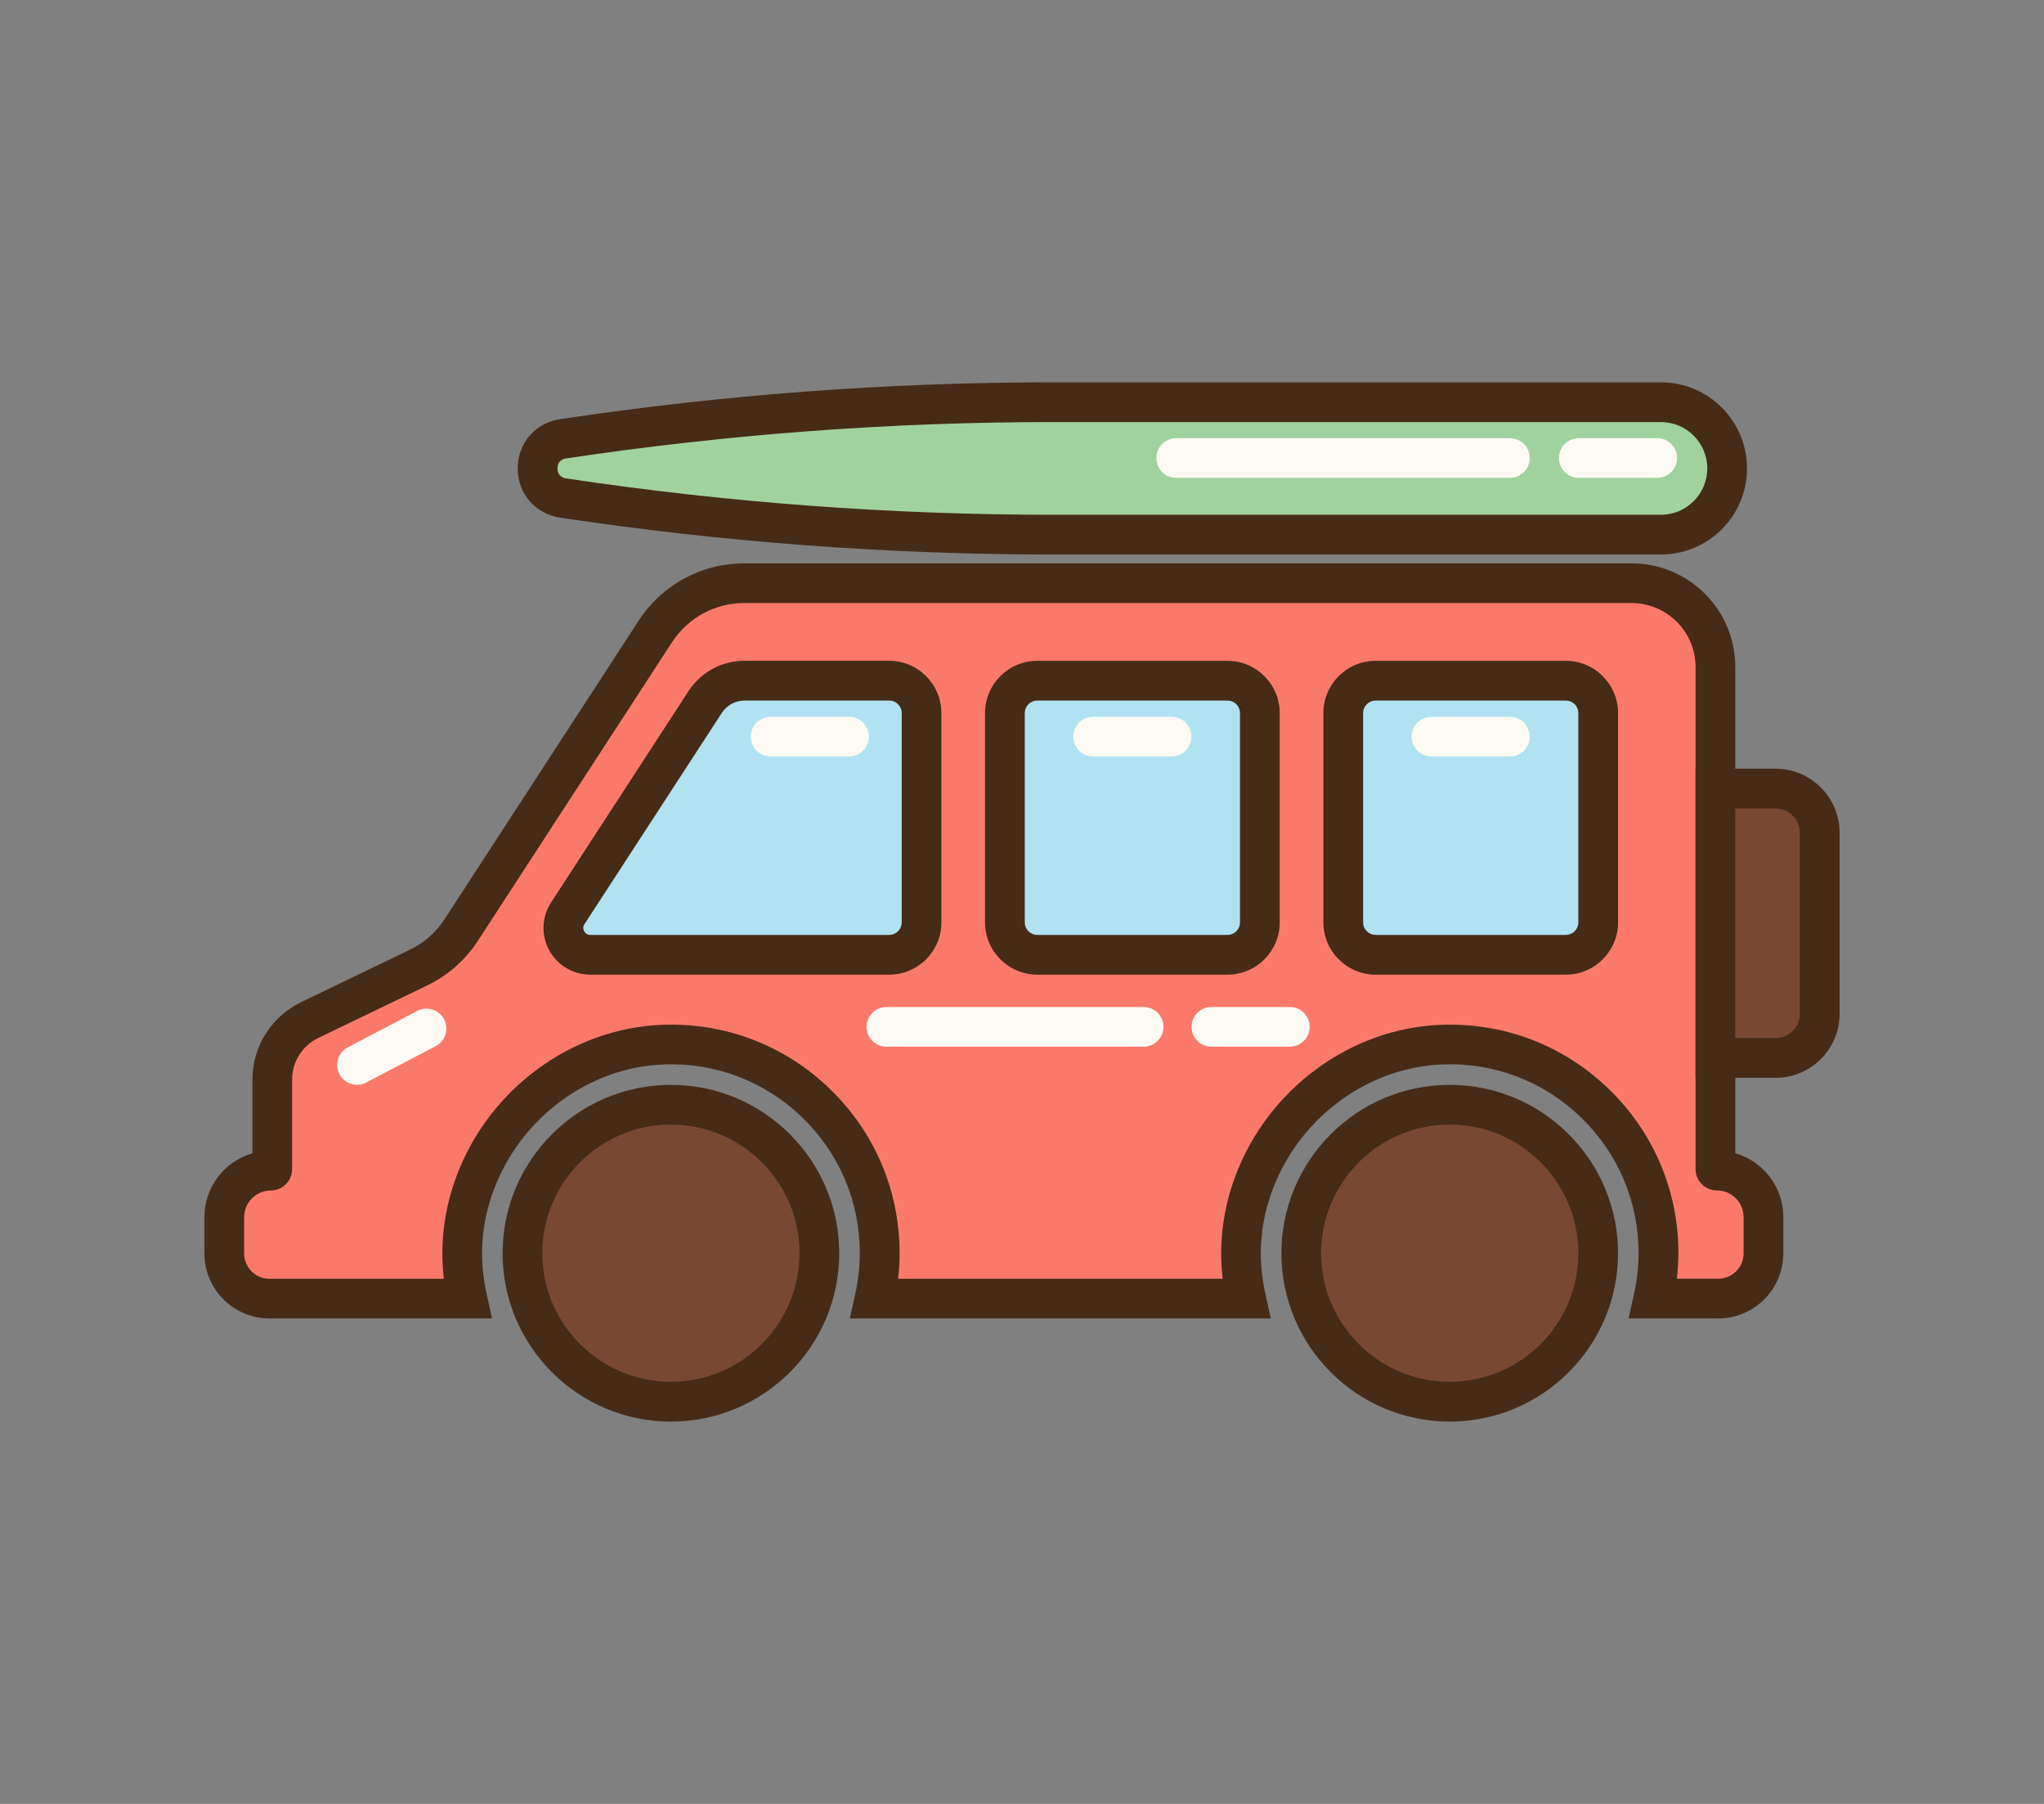 <?xml version="1.0" encoding="utf-8"?>
<!-- Generator: Adobe Illustrator 23.0.0, SVG Export Plug-In . SVG Version: 6.00 Build 0)  -->
<svg version="1.1" id="Capa_1" xmlns="http://www.w3.org/2000/svg" xmlns:xlink="http://www.w3.org/1999/xlink" x="0px" y="0px"
	 viewBox="0 0 340 300" style="enable-background:new 0 0 340 300;" xml:space="preserve">
<rect x="0" y="0" width="340" height="300" fill="#808080" stroke="none"/>
<style type="text/css">
	.st0{fill:#F6D436;}
	.st1{fill:#462B17;}
	.st2{fill:#FFFDFB;}
	.st3{fill:#B0E2F1;}
	.st4{fill:#FDFAF3;}
	.st5{fill:#794833;}
	.st6{fill:#FB796B;}
	.st7{fill:#A0D29D;}
</style>
<g>
	<g>
		<g>
			<circle class="st5" cx="111.6" cy="208.42" r="24.7"/>
			<path class="st1" d="M111.6,236.42c-15.44,0-28-12.56-28-28c0-15.44,12.56-28,28-28c15.44,0,28,12.56,28,28
				C139.61,223.86,127.04,236.42,111.6,236.42z M111.6,187.02c-11.8,0-21.39,9.6-21.39,21.39c0,11.8,9.6,21.39,21.39,21.39
				s21.39-9.6,21.39-21.39C133,196.62,123.4,187.02,111.6,187.02z"/>
		</g>
		<g>
			<g>
				<path class="st6" d="M285.58,194.67c-0.13,0-0.24-0.09-0.24-0.22c0-3.9,0-57.53,0-83.52c0-7.7-6.24-13.93-13.94-13.93H123.79
					c-5.96,0-11.52,3.01-14.76,8.01l-32.3,49.66c-1.76,2.7-4.22,4.87-7.12,6.26l-18.11,8.73c-3.79,1.83-6.2,5.66-6.2,9.87v14.92
					c0,0.13-0.11,0.23-0.24,0.23c-4.28,0-7.75,3.47-7.75,7.75v6.02c0,4.15,3.37,7.52,7.52,7.52h0.46h32.44
					c-1.32-5.95-1.25-12.41,1.3-19.23c4.91-13.15,17.25-22.51,31.28-23.02c19.77-0.72,36.02,15.09,36.02,34.7
					c0,2.6-0.31,5.12-0.85,7.55h61.8c-1.32-5.95-1.25-12.41,1.3-19.23c4.91-13.15,17.25-22.51,31.28-23.02
					c19.77-0.72,36.02,15.09,36.02,34.7c0,2.6-0.31,5.12-0.85,7.55h10.32h0.46c4.15,0,7.52-3.37,7.52-7.52v-6.02
					C293.33,198.14,289.86,194.67,285.58,194.67z"/>
				<path class="st1" d="M285.81,219.27H270.9l0.89-4.02c0.51-2.3,0.77-4.6,0.77-6.83c0-8.61-3.41-16.64-9.61-22.62
					c-6.2-5.98-14.37-9.11-22.98-8.78c-12.43,0.45-23.81,8.84-28.3,20.87c-2.12,5.67-2.5,11.35-1.17,17.36l0.89,4.02h-70.03
					l0.89-4.02c0.51-2.3,0.77-4.6,0.77-6.83c0-8.61-3.41-16.64-9.61-22.62c-6.2-5.97-14.39-9.11-22.98-8.78
					c-12.44,0.45-23.81,8.84-28.3,20.87c-2.12,5.67-2.5,11.35-1.17,17.36l0.89,4.02H44.83c-5.97,0-10.83-4.86-10.83-10.83v-6.02
					c0-5.03,3.38-9.29,7.99-10.62v-12.28c0-5.44,3.17-10.48,8.07-12.84l18.11-8.73c2.36-1.13,4.36-2.89,5.78-5.09l32.3-49.66
					c3.88-5.96,10.43-9.51,17.54-9.51h147.62c9.51,0,17.24,7.73,17.24,17.23v80.87c4.61,1.33,7.99,5.59,7.99,10.62v6.02
					C296.64,214.41,291.78,219.27,285.81,219.27z M278.93,212.66h6.88c2.33,0,4.22-1.89,4.22-4.22v-6.02c0-2.45-1.99-4.45-4.45-4.45
					c-1.95,0-3.54-1.58-3.54-3.53v-83.52c0-5.86-4.77-10.63-10.64-10.63H123.79c-4.86,0-9.34,2.43-12,6.51l-32.3,49.66
					c-2.08,3.21-5.01,5.78-8.46,7.44l-18.11,8.73c-2.63,1.27-4.33,3.97-4.33,6.89v14.92c0,1.95-1.59,3.54-3.54,3.54
					c-2.45,0-4.44,2-4.44,4.45v6.02c0,2.33,1.89,4.22,4.22,4.22h29c-0.67-5.81,0.04-11.55,2.11-17.08
					c5.42-14.5,19.18-24.61,34.25-25.16c10.42-0.38,20.31,3.39,27.81,10.62c7.5,7.23,11.64,16.96,11.64,27.38
					c0,1.4-0.08,2.82-0.25,4.24h53.99c-0.67-5.81,0.04-11.54,2.11-17.08c5.42-14.5,19.18-24.61,34.25-25.16
					c10.42-0.38,20.31,3.39,27.81,10.62c7.5,7.23,11.64,16.96,11.64,27.38C279.17,209.82,279.09,211.24,278.93,212.66z"/>
			</g>
			<g>
				<circle class="st5" cx="241.15" cy="208.42" r="24.7"/>
				<path class="st1" d="M241.15,236.42c-15.44,0-28-12.56-28-28c0-15.44,12.56-28,28-28c15.44,0,28,12.56,28,28
					C269.15,223.86,256.59,236.42,241.15,236.42z M241.15,187.02c-11.8,0-21.39,9.6-21.39,21.39c0,11.8,9.6,21.39,21.39,21.39
					c11.8,0,21.39-9.6,21.39-21.39C262.54,196.62,252.94,187.02,241.15,187.02z"/>
			</g>
		</g>
		<g>
			<path class="st3" d="M94.44,151.89l22.85-35.13c1.44-2.22,3.91-3.56,6.55-3.56h24.06c2.97,0,5.39,2.41,5.39,5.39v34.81
				c0,2.97-2.41,5.39-5.39,5.39H98.18C94.64,158.79,92.51,154.86,94.44,151.89z"/>
			<path class="st1" d="M147.91,162.09H98.18c-2.85,0-5.47-1.56-6.83-4.07c-1.36-2.51-1.24-5.55,0.32-7.94l22.85-35.13
				c2.06-3.17,5.55-5.06,9.32-5.06h24.06c4.79,0,8.69,3.9,8.69,8.69v34.81C156.6,158.19,152.7,162.09,147.91,162.09z M123.85,116.51
				c-1.53,0-2.95,0.77-3.78,2.05l-22.85,35.13c-0.33,0.5-0.17,0.96-0.05,1.18c0.12,0.23,0.42,0.61,1.02,0.61h49.72
				c1.15,0,2.08-0.93,2.08-2.08v-34.81c0-1.15-0.93-2.08-2.08-2.08H123.85z"/>
		</g>
		<g>
			<path class="st3" d="M207.29,158.79h-37.84c-1.26,0-2.28-1.02-2.28-2.28v-41.02c0-1.26,1.02-2.28,2.28-2.28h37.84
				c1.26,0,2.28,1.02,2.28,2.28v41.02C209.57,157.76,208.55,158.79,207.29,158.79z"/>
			<path class="st1" d="M204.18,162.09h-31.64c-4.79,0-8.69-3.9-8.69-8.69v-34.81c0-4.79,3.9-8.69,8.69-8.69h31.64
				c4.79,0,8.69,3.9,8.69,8.69v34.81C212.87,158.19,208.98,162.09,204.18,162.09z M172.54,116.51c-1.15,0-2.08,0.93-2.08,2.08v34.81
				c0,1.15,0.93,2.08,2.08,2.08h31.64c1.15,0,2.08-0.93,2.08-2.08v-34.81c0-1.15-0.93-2.08-2.08-2.08H172.54z"/>
		</g>
		<g>
			<path class="st3" d="M263.56,158.79h-37.84c-1.26,0-2.28-1.02-2.28-2.28v-41.02c0-1.26,1.02-2.28,2.28-2.28h37.84
				c1.26,0,2.28,1.02,2.28,2.28v41.02C265.85,157.76,264.82,158.79,263.56,158.79z"/>
			<path class="st1" d="M260.46,162.09h-31.64c-4.79,0-8.69-3.9-8.69-8.69v-34.81c0-4.79,3.9-8.69,8.69-8.69h31.64
				c4.79,0,8.69,3.9,8.69,8.69v34.81C269.15,158.19,265.25,162.09,260.46,162.09z M228.82,116.51c-1.15,0-2.08,0.93-2.08,2.08v34.81
				c0,1.15,0.93,2.08,2.08,2.08h31.64c1.15,0,2.08-0.93,2.08-2.08v-34.81c0-1.15-0.93-2.08-2.08-2.08H228.82z"/>
		</g>
		<g>
			<path class="st5" d="M295.35,131.14h-10.01v44.8h10.01c4.06,0,7.34-3.29,7.34-7.34v-30.11
				C302.7,134.43,299.41,131.14,295.35,131.14z"/>
			<path class="st1" d="M295.35,179.25h-13.31v-51.41h13.31c5.87,0,10.65,4.78,10.65,10.65v30.11
				C306,174.47,301.22,179.25,295.35,179.25z M288.65,172.64h6.7c2.23,0,4.04-1.81,4.04-4.04v-30.11c0-2.23-1.81-4.04-4.04-4.04
				h-6.7V172.64z"/>
		</g>
		<g>
			<path class="st7" d="M276.28,88.92H175.13c-27.27,0-54.5-2.04-81.46-6.09h0c-5.65-0.85-5.65-9,0-9.85h0
				c26.97-4.05,54.2-6.09,81.46-6.09h101.15c6.08,0,11.02,4.93,11.02,11.02l0,0C287.3,83.98,282.36,88.92,276.28,88.92z"/>
			<path class="st1" d="M276.28,92.22H175.13c-27.34,0-54.91-2.06-81.95-6.13c-4.15-0.63-7.06-3.99-7.06-8.19
				c0-4.2,2.9-7.57,7.06-8.19c27.03-4.07,54.61-6.13,81.95-6.13h101.15c7.9,0,14.32,6.42,14.32,14.32S284.18,92.22,276.28,92.22z
				 M175.13,70.19c-27.02,0-54.26,2.04-80.97,6.05c-1.24,0.19-1.43,1.12-1.43,1.66c0,0.54,0.19,1.47,1.43,1.66
				c26.72,4.02,53.96,6.05,80.97,6.05h101.15c4.25,0,7.71-3.46,7.71-7.71c0-4.25-3.46-7.71-7.71-7.71H175.13z"/>
		</g>
	</g>
	<path class="st4" d="M259.32,76.17L259.32,76.17c0-1.83,1.48-3.3,3.3-3.3h13.05c1.83,0,3.3,1.48,3.3,3.3l0,0
		c0,1.83-1.48,3.3-3.3,3.3h-13.05C260.8,79.48,259.32,78,259.32,76.17z"/>
	<path class="st4" d="M178.53,122.51L178.53,122.51c0-1.83,1.48-3.3,3.3-3.3h13.05c1.83,0,3.3,1.48,3.3,3.3l0,0
		c0,1.83-1.48,3.3-3.3,3.3h-13.05C180.01,125.81,178.53,124.33,178.53,122.51z"/>
	<path class="st4" d="M198.2,170.77L198.2,170.77c0-1.83,1.48-3.3,3.3-3.3h13.05c1.83,0,3.3,1.48,3.3,3.3l0,0
		c0,1.83-1.48,3.3-3.3,3.3H201.5C199.68,174.08,198.2,172.6,198.2,170.77z"/>
	<path class="st4" d="M144.15,170.77L144.15,170.77c0-1.83,1.48-3.3,3.3-3.3h42.78c1.83,0,3.3,1.48,3.3,3.3l0,0
		c0,1.83-1.48,3.3-3.3,3.3h-42.78C145.63,174.08,144.15,172.6,144.15,170.77z"/>
	<path class="st4" d="M234.81,122.51L234.81,122.51c0-1.83,1.48-3.3,3.3-3.3h13.05c1.83,0,3.3,1.48,3.3,3.3l0,0
		c0,1.83-1.48,3.3-3.3,3.3h-13.05C236.29,125.81,234.81,124.33,234.81,122.51z"/>
	<path class="st4" d="M124.88,122.51L124.88,122.51c0-1.83,1.48-3.3,3.3-3.3h13.05c1.83,0,3.3,1.48,3.3,3.3l0,0
		c0,1.83-1.48,3.3-3.3,3.3h-13.05C126.36,125.81,124.88,124.33,124.88,122.51z"/>
	<path class="st4" d="M56.46,178.64L56.46,178.64c-0.85-1.62-0.22-3.61,1.39-4.46l11.56-6.06c1.62-0.85,3.61-0.22,4.46,1.39l0,0
		c0.85,1.62,0.22,3.61-1.39,4.46l-11.56,6.06C59.31,180.88,57.31,180.26,56.46,178.64z"/>
	<path class="st4" d="M192.35,76.17L192.35,76.17c0-1.83,1.48-3.3,3.3-3.3h55.51c1.83,0,3.3,1.48,3.3,3.3l0,0
		c0,1.83-1.48,3.3-3.3,3.3h-55.51C193.83,79.48,192.35,78,192.35,76.17z"/>
</g>
</svg>
